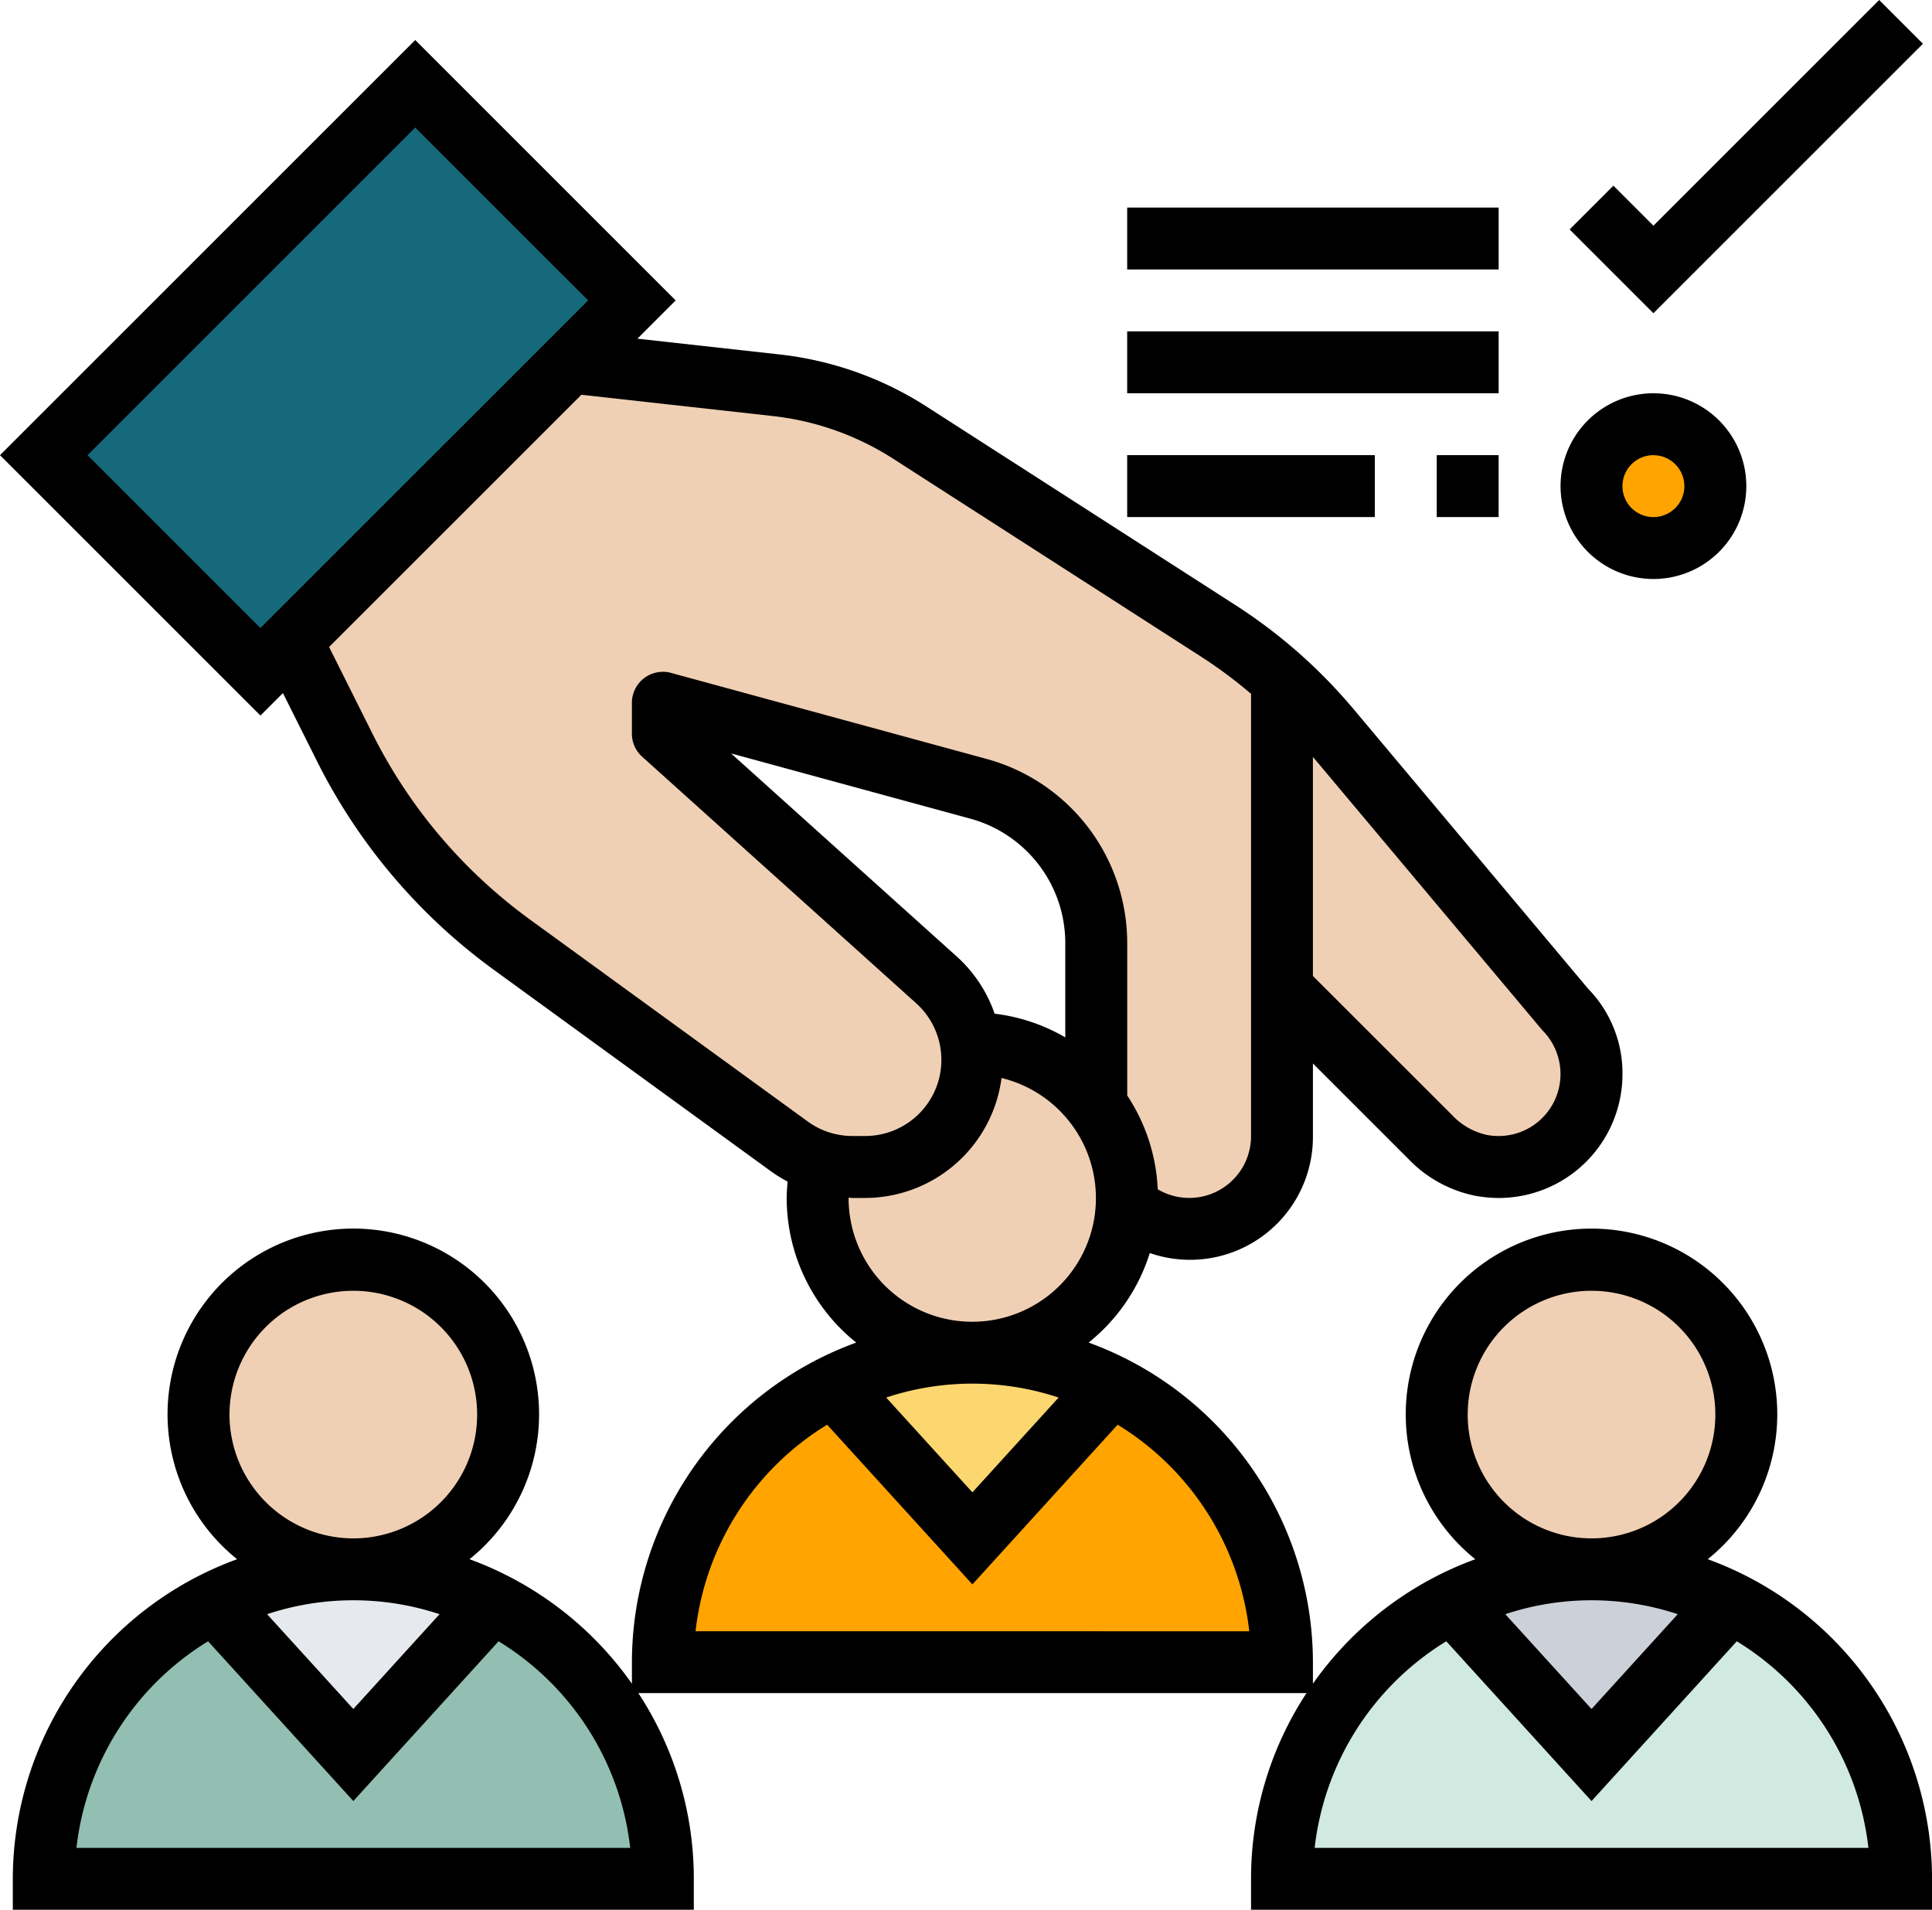 <svg xmlns="http://www.w3.org/2000/svg" width="160.167" height="158.353" viewBox="0 0 160.167 158.353">
  <g id="reclutamiento" transform="translate(-0.586 -1.293)">
    <path id="Trazado_198033" data-name="Trazado 198033" d="M30.513,54.746,19.017,67.4,7.52,54.746a25.441,25.441,0,0,1,22.993,0Z" transform="translate(10.86 79.418)" fill="#e6e9ed"/>
    <path id="Trazado_198034" data-name="Trazado 198034" d="M53.324,75.986H2A25.582,25.582,0,0,1,9.519,57.843a25.024,25.024,0,0,1,6.646-4.773l11.5,12.651,11.5-12.651A25.6,25.6,0,0,1,53.324,75.986Z" transform="translate(2.215 81.094)" fill="#92bfb1"/>
    <path id="Trazado_198035" data-name="Trazado 198035" d="M59.159,46.07A25.6,25.6,0,0,1,73.324,68.986H22a25.582,25.582,0,0,1,7.519-18.143,25.023,25.023,0,0,1,6.646-4.773l11.5,12.651Z" transform="translate(33.539 70.13)" fill="#ffa400"/>
    <path id="Trazado_198036" data-name="Trazado 198036" d="M50.513,47.746,39.017,60.4,27.52,47.746a25.441,25.441,0,0,1,22.993,0Z" transform="translate(42.184 68.454)" fill="#fcd770"/>
    <path id="Trazado_198037" data-name="Trazado 198037" d="M93.324,75.986H42a25.582,25.582,0,0,1,7.519-18.143,25.024,25.024,0,0,1,6.646-4.773l11.5,12.651,11.5-12.651A25.6,25.6,0,0,1,93.324,75.986Z" transform="translate(64.863 81.094)" fill="#d0eae2"/>
    <path id="Trazado_198038" data-name="Trazado 198038" d="M70.513,54.746,59.017,67.4,47.52,54.746a25.441,25.441,0,0,1,22.993,0Z" transform="translate(73.508 79.418)" fill="#ccd1d9"/>
    <g id="Grupo_146631" data-name="Grupo 146631" transform="translate(17.046 87.792)">
      <circle id="Elipse_11" data-name="Elipse 11" cx="12.831" cy="12.831" r="12.831" transform="translate(102.648 17.963)" fill="#f0d0b4"/>
      <path id="Trazado_198039" data-name="Trazado 198039" d="M39.831,35A12.855,12.855,0,0,1,50.1,40.132a12.68,12.68,0,0,1,2.566,7.7,4.35,4.35,0,0,1-.026.59A12.825,12.825,0,0,1,27,47.831a14.055,14.055,0,0,1,.334-2.951,8.468,8.468,0,0,0,2.541.385h1.078a8.849,8.849,0,0,0,8.879-8.879,5.966,5.966,0,0,0-.128-1.36Z" transform="translate(24.324 -35)" fill="#f0d0b4"/>
      <circle id="Elipse_12" data-name="Elipse 12" cx="12.831" cy="12.831" r="12.831" transform="translate(0 17.963)" fill="#f0d0b4"/>
    </g>
    <path id="Trazado_198040" data-name="Trazado 198040" d="M50.758,21.963,45.626,27.1l-23.1,23.1-2.566,2.566L2,34.795,32.795,4Z" transform="translate(2.215 4.24)" fill="#16697a"/>
    <path id="Trazado_198041" data-name="Trazado 198041" d="M65.4,50.529a7.7,7.7,0,0,1-6.877,13.011A8.008,8.008,0,0,1,54.318,61.2L42,48.886V23.25a40.544,40.544,0,0,1,4,4.132Z" transform="translate(64.863 34.389)" fill="#f0d0b4"/>
    <path id="Trazado_198042" data-name="Trazado 198042" d="M63.865,77.13a8.928,8.928,0,0,1-6.287,2.592H56.5a8.468,8.468,0,0,1-2.541-.385,8.339,8.339,0,0,1-2.669-1.309L28.271,61.27a43.907,43.907,0,0,1-5.389-4.594,45.126,45.126,0,0,1-8.468-11.753L10,36.1,33.1,13l17.117,1.9a25.38,25.38,0,0,1,11.035,3.926L86.858,35.275A40.217,40.217,0,0,1,92.119,39.3V77.155a7.7,7.7,0,0,1-12.857,5.723,4.35,4.35,0,0,0,.026-.59,12.68,12.68,0,0,0-2.566-7.7V61.168a13.293,13.293,0,0,0-9.777-12.805l-26.15-7.134v2.566L63.505,64.247a8.824,8.824,0,0,1,2.823,5.235,5.966,5.966,0,0,1,.128,1.36A8.928,8.928,0,0,1,63.865,77.13Z" transform="translate(14.744 18.336)" fill="#f0d0b4"/>
    <circle id="Elipse_13" data-name="Elipse 13" cx="5.132" cy="5.132" r="5.132" transform="translate(132.525 36.468)" fill="#ffa400"/>
    <path id="Trazado_198043" data-name="Trazado 198043" d="M142.159,128.556a15.4,15.4,0,1,0-19.267,0,28.324,28.324,0,0,0-13.462,10.321v-1.786a28.249,28.249,0,0,0-18.595-26.5,15.415,15.415,0,0,0,5.071-7.424,10.187,10.187,0,0,0,13.524-9.7V87.451l7.94,7.94a10.554,10.554,0,0,0,5.561,3.036,10.883,10.883,0,0,0,1.922.175,10.264,10.264,0,0,0,10.239-10.267,10.026,10.026,0,0,0-2.856-7.093l-19.4-23.134A43.62,43.62,0,0,0,103,49.437L77.385,32.97a28.327,28.327,0,0,0-12.146-4.309L53.429,27.35,56.6,24.178,35.009,2.586.586,37.009,22.178,58.6l1.863-1.863,2.825,5.648A47.864,47.864,0,0,0,41.5,79.665L64.526,96.409a11.58,11.58,0,0,0,1.355.834c-.038.449-.077.9-.077,1.355a15.376,15.376,0,0,0,5.764,11.994,28.249,28.249,0,0,0-18.595,26.5v1.784A28.34,28.34,0,0,0,39.51,128.554a15.4,15.4,0,1,0-19.267,0,28.249,28.249,0,0,0-18.595,26.5v2.566H58.105v-2.566a28.047,28.047,0,0,0-4.6-15.4H108.9a28.028,28.028,0,0,0-4.6,15.4v2.566h56.457v-2.566a28.249,28.249,0,0,0-18.595-26.5ZM19.612,116.562a10.265,10.265,0,1,1,10.265,10.265A10.275,10.275,0,0,1,19.612,116.562Zm17.412,16.552-7.147,7.86-7.147-7.86a22.693,22.693,0,0,1,14.294,0Zm-30.1,19.375a23.13,23.13,0,0,1,10.912-17.129l12.043,13.247,12.041-13.247a23.123,23.123,0,0,1,10.912,17.129ZM83.043,83.321a11.386,11.386,0,0,0-3.064-4.673L61.192,61.74l19.824,5.407A10.692,10.692,0,0,1,88.9,77.471v7.814A15.264,15.264,0,0,0,83.043,83.321ZM128.455,84.7a5.137,5.137,0,0,1-4.614,8.671A5.564,5.564,0,0,1,121,91.762L109.429,80.193V62.027ZM7.843,37.009,35.009,9.843,49.344,24.178,22.178,51.344ZM44.522,75.515a43.033,43.033,0,0,1-5.073-4.334,42.574,42.574,0,0,1-7.991-11.089l-3.59-7.178L48.785,32l15.89,1.768a23.2,23.2,0,0,1,9.939,3.526l25.613,16.467A38.352,38.352,0,0,1,104.3,56.8V93.466a5.123,5.123,0,0,1-7.735,4.416,15.311,15.311,0,0,0-2.53-7.778V77.468A15.833,15.833,0,0,0,82.368,62.194l-26.15-7.131a2.572,2.572,0,0,0-3.246,2.476v2.566a2.557,2.557,0,0,0,.849,1.907l22.724,20.45a6.313,6.313,0,0,1-4.221,11H71.257a6.28,6.28,0,0,1-3.711-1.206ZM70.936,98.6c0-.008,0-.015,0-.026.108,0,.21.026.318.026h1.068a11.427,11.427,0,0,0,11.294-9.947A10.252,10.252,0,1,1,70.936,98.6ZM88.348,115.15,81.2,123.01l-7.147-7.86a22.693,22.693,0,0,1,14.294,0Zm-30.1,19.375A23.13,23.13,0,0,1,69.158,117.4L81.2,130.642,93.242,117.4a23.123,23.123,0,0,1,10.912,17.129Zm64.014-17.963a10.265,10.265,0,1,1,10.265,10.265A10.275,10.275,0,0,1,122.26,116.562Zm17.412,16.552-7.147,7.86-7.147-7.86a22.693,22.693,0,0,1,14.294,0Zm-30.1,19.375a23.13,23.13,0,0,1,10.912-17.129l12.043,13.247,12.041-13.247a23.123,23.123,0,0,1,10.912,17.129Z" transform="translate(0 2.025)"/>
    <path id="Trazado_198044" data-name="Trazado 198044" d="M80.584,4.922,76.955,1.293,58.24,20.008,54.922,16.69l-3.629,3.629,6.947,6.947Z" transform="translate(79.418 0)"/>
    <path id="Trazado_198045" data-name="Trazado 198045" d="M58.7,29.4A7.7,7.7,0,1,0,51,21.7,7.708,7.708,0,0,0,58.7,29.4Zm0-10.265A2.566,2.566,0,1,1,56.132,21.7,2.57,2.57,0,0,1,58.7,19.132Z" transform="translate(78.959 19.902)"/>
    <path id="Trazado_198046" data-name="Trazado 198046" d="M37,8H67.795v5.132H37Z" transform="translate(57.032 10.505)"/>
    <path id="Trazado_198047" data-name="Trazado 198047" d="M37,16H57.53v5.132H37Z" transform="translate(57.032 23.034)"/>
    <path id="Trazado_198048" data-name="Trazado 198048" d="M47,16h5.132v5.132H47Z" transform="translate(72.694 23.034)"/>
    <path id="Trazado_198049" data-name="Trazado 198049" d="M37,12H67.795v5.132H37Z" transform="translate(57.032 16.769)"/>
  </g>
</svg>
